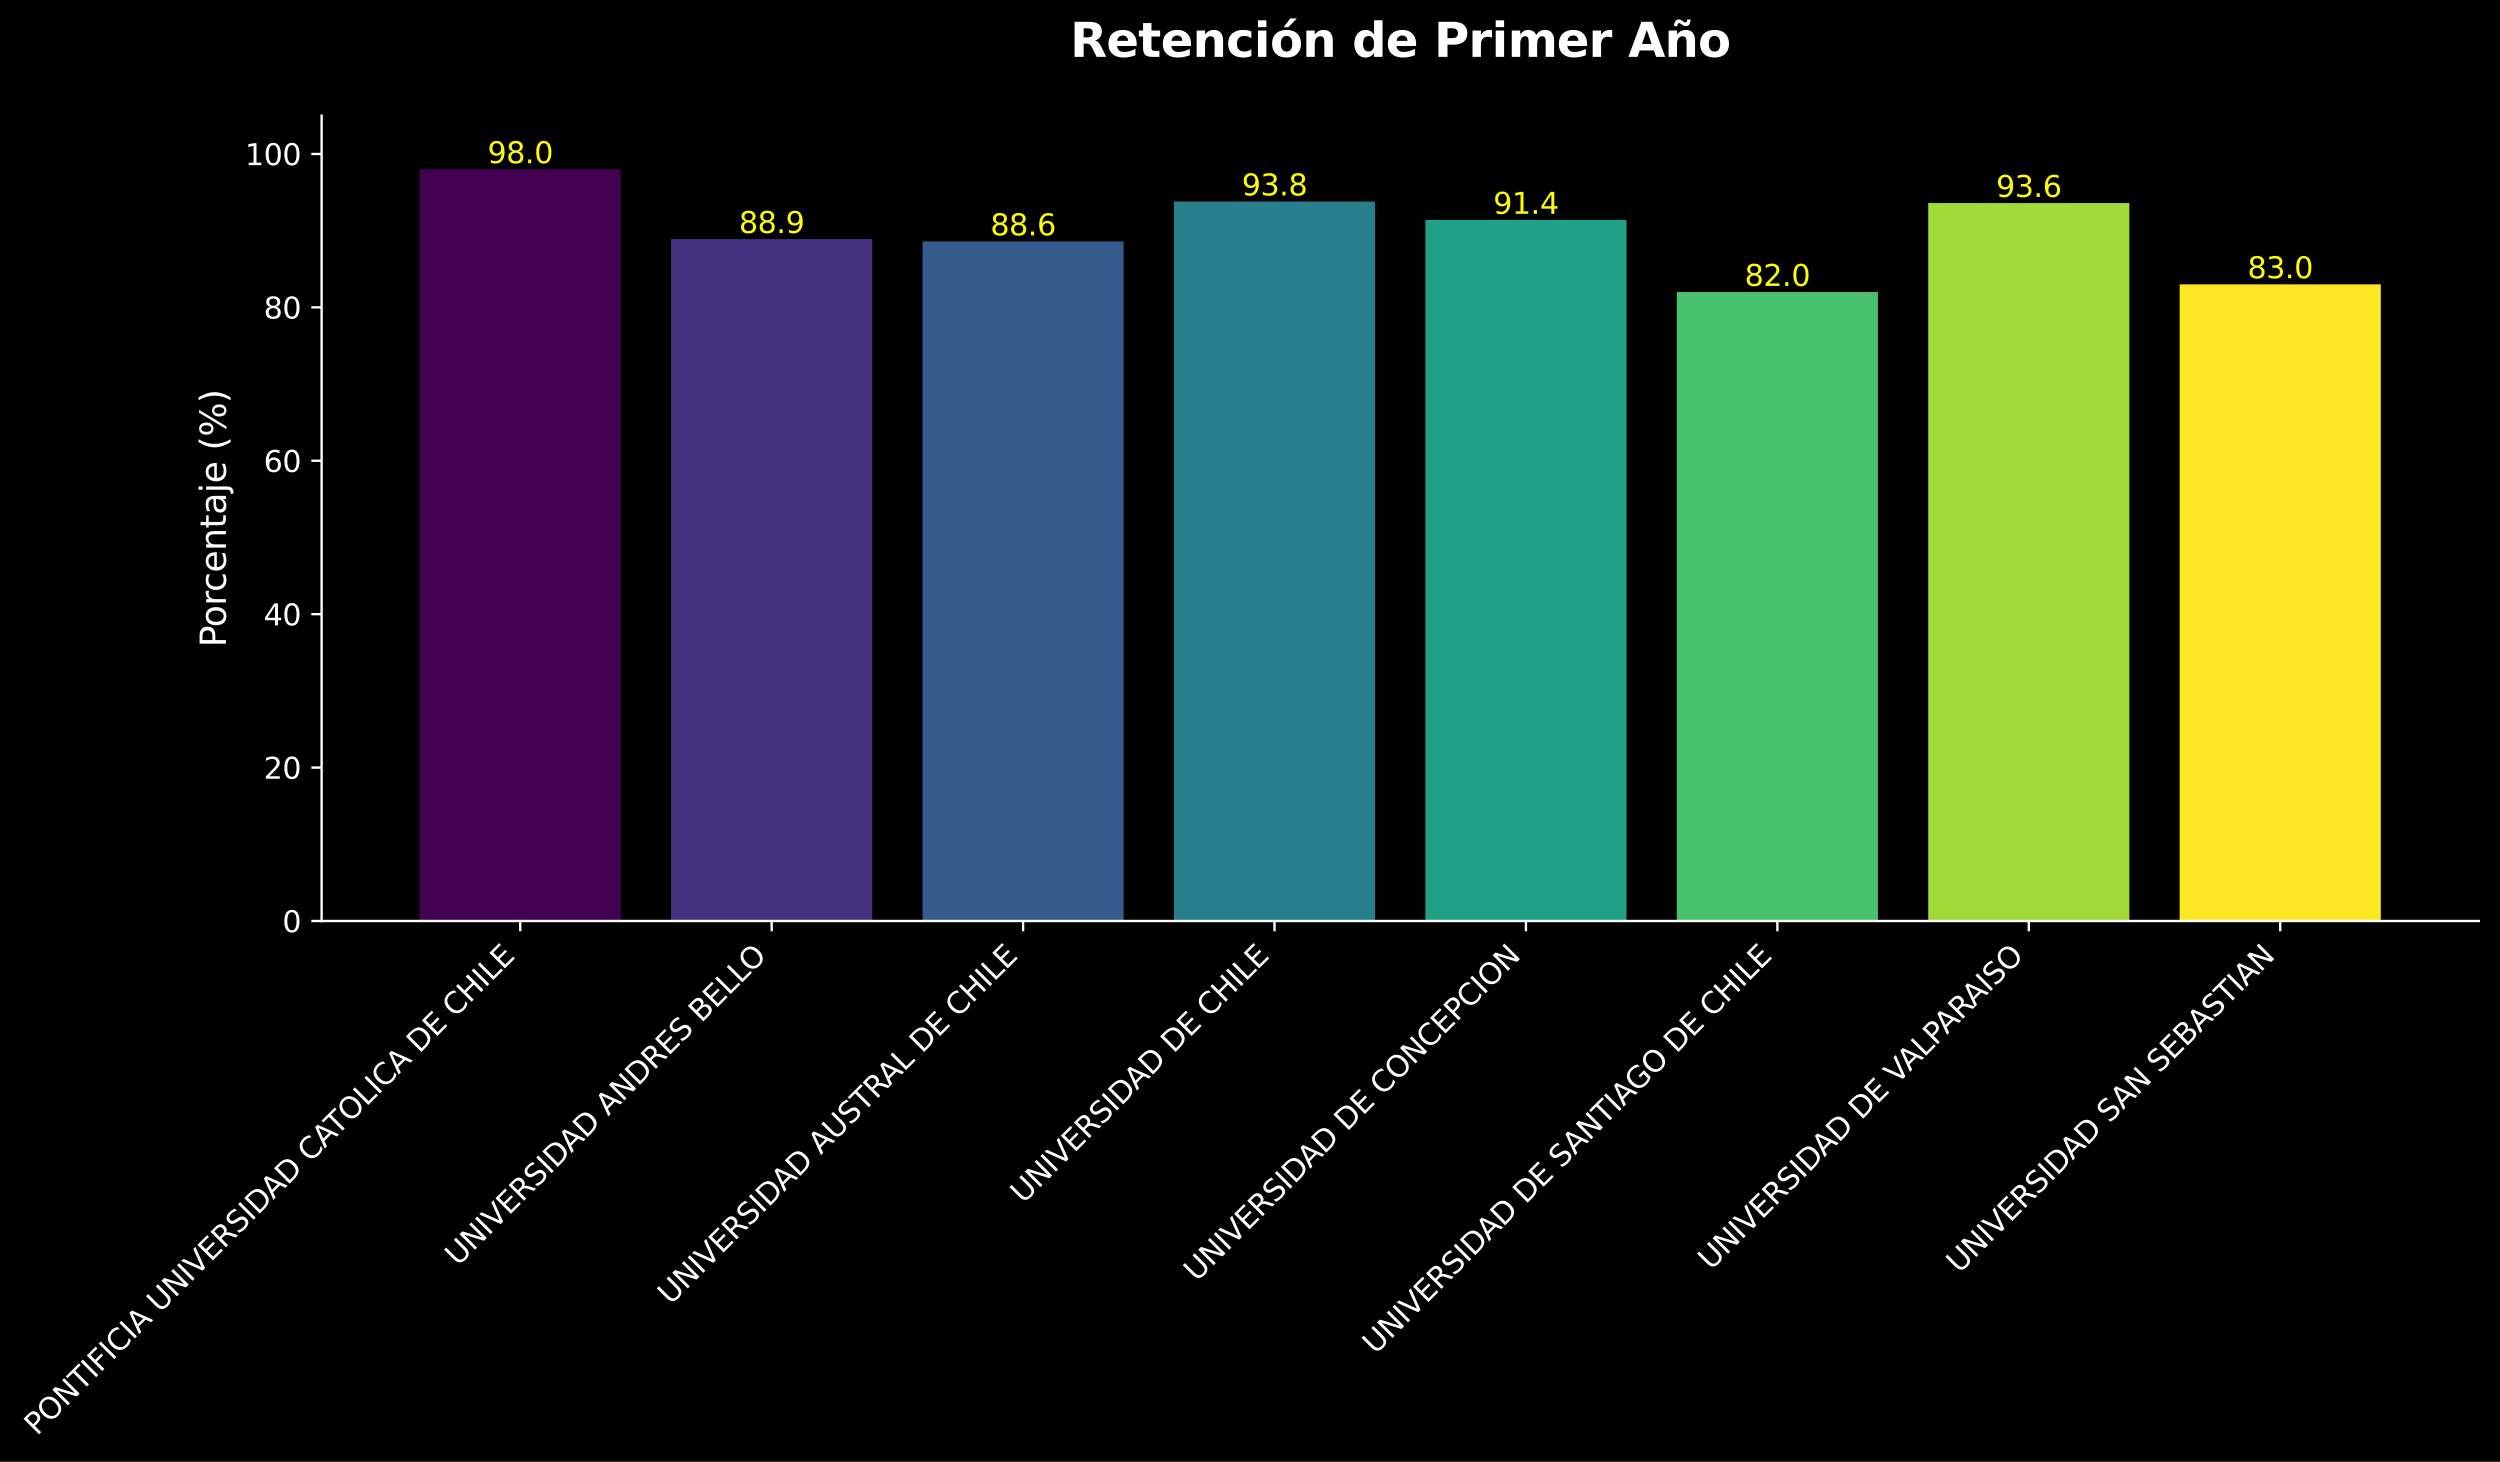 <?xml version="1.0" encoding="utf-8" standalone="no"?>
<!DOCTYPE svg PUBLIC "-//W3C//DTD SVG 1.1//EN"
  "http://www.w3.org/Graphics/SVG/1.1/DTD/svg11.dtd">
<svg xmlns:xlink="http://www.w3.org/1999/xlink" width="851.006pt" height="497.603pt" viewBox="0 0 851.006 497.603" xmlns="http://www.w3.org/2000/svg" version="1.1">
 <defs>
  <style type="text/css">*{stroke-linejoin: round; stroke-linecap: butt}</style>
 </defs>
 <g id="figure_1">
  <g id="patch_1">
   <path d="M 0 497.603 
L 851.006 497.603 
L 851.006 0 
L 0 0 
z
"/>
  </g>
  <g id="axes_1">
   <g id="patch_2">
    <path d="M 109.48 313.511 
L 843.806 313.511 
L 843.806 39.358 
L 109.48 39.358 
z
"/>
   </g>
   <g id="patch_3">
    <path d="M 142.858 313.511 
L 211.327 313.511 
L 211.327 57.634 
L 142.858 57.634 
z
" clip-path="url(#pb69db13095)" style="fill: #440154"/>
   </g>
   <g id="patch_4">
    <path d="M 228.444 313.511 
L 296.912 313.511 
L 296.912 81.394 
L 228.444 81.394 
z
" clip-path="url(#pb69db13095)" style="fill: #46327e"/>
   </g>
   <g id="patch_5">
    <path d="M 314.03 313.511 
L 382.498 313.511 
L 382.498 82.178 
L 314.03 82.178 
z
" clip-path="url(#pb69db13095)" style="fill: #365c8d"/>
   </g>
   <g id="patch_6">
    <path d="M 399.615 313.511 
L 468.084 313.511 
L 468.084 68.601 
L 399.615 68.601 
z
" clip-path="url(#pb69db13095)" style="fill: #277f8e"/>
   </g>
   <g id="patch_7">
    <path d="M 485.201 313.511 
L 553.67 313.511 
L 553.67 74.867 
L 485.201 74.867 
z
" clip-path="url(#pb69db13095)" style="fill: #1fa187"/>
   </g>
   <g id="patch_8">
    <path d="M 570.787 313.511 
L 639.256 313.511 
L 639.256 99.41 
L 570.787 99.41 
z
" clip-path="url(#pb69db13095)" style="fill: #4ac16d"/>
   </g>
   <g id="patch_9">
    <path d="M 656.373 313.511 
L 724.842 313.511 
L 724.842 69.123 
L 656.373 69.123 
z
" clip-path="url(#pb69db13095)" style="fill: #a0da39"/>
   </g>
   <g id="patch_10">
    <path d="M 741.959 313.511 
L 810.427 313.511 
L 810.427 96.799 
L 741.959 96.799 
z
" clip-path="url(#pb69db13095)" style="fill: #fde725"/>
   </g>
   <g id="matplotlib.axis_1">
    <g id="xtick_1">
     <g id="line2d_1">
      <defs>
       <path id="m90860a214d" d="M 0 0 
L 0 3.5 
" style="stroke: #ffffff; stroke-width: 0.8"/>
      </defs>
      <g>
       <use xlink:href="#m90860a214d" x="177.092" y="313.511" style="fill: #ffffff; stroke: #ffffff; stroke-width: 0.8"/>
      </g>
     </g>
     <g id="text_1">
      <!-- PONTIFICIA UNIVERSIDAD CATOLICA DE CHILE -->
      <g style="fill: #ffffff" transform="translate(12.573 488.932) rotate(-45) scale(0.1 -0.1)">
       <defs>
        <path id="DejaVuSans-50" d="M 1259 4147 
L 1259 2394 
L 2053 2394 
Q 2494 2394 2734 2622 
Q 2975 2850 2975 3272 
Q 2975 3691 2734 3919 
Q 2494 4147 2053 4147 
L 1259 4147 
z
M 628 4666 
L 2053 4666 
Q 2838 4666 3239 4311 
Q 3641 3956 3641 3272 
Q 3641 2581 3239 2228 
Q 2838 1875 2053 1875 
L 1259 1875 
L 1259 0 
L 628 0 
L 628 4666 
z
" transform="scale(0.016)"/>
        <path id="DejaVuSans-4f" d="M 2522 4238 
Q 1834 4238 1429 3725 
Q 1025 3213 1025 2328 
Q 1025 1447 1429 934 
Q 1834 422 2522 422 
Q 3209 422 3611 934 
Q 4013 1447 4013 2328 
Q 4013 3213 3611 3725 
Q 3209 4238 2522 4238 
z
M 2522 4750 
Q 3503 4750 4090 4092 
Q 4678 3434 4678 2328 
Q 4678 1225 4090 567 
Q 3503 -91 2522 -91 
Q 1538 -91 948 565 
Q 359 1222 359 2328 
Q 359 3434 948 4092 
Q 1538 4750 2522 4750 
z
" transform="scale(0.016)"/>
        <path id="DejaVuSans-4e" d="M 628 4666 
L 1478 4666 
L 3547 763 
L 3547 4666 
L 4159 4666 
L 4159 0 
L 3309 0 
L 1241 3903 
L 1241 0 
L 628 0 
L 628 4666 
z
" transform="scale(0.016)"/>
        <path id="DejaVuSans-54" d="M -19 4666 
L 3928 4666 
L 3928 4134 
L 2272 4134 
L 2272 0 
L 1638 0 
L 1638 4134 
L -19 4134 
L -19 4666 
z
" transform="scale(0.016)"/>
        <path id="DejaVuSans-49" d="M 628 4666 
L 1259 4666 
L 1259 0 
L 628 0 
L 628 4666 
z
" transform="scale(0.016)"/>
        <path id="DejaVuSans-46" d="M 628 4666 
L 3309 4666 
L 3309 4134 
L 1259 4134 
L 1259 2759 
L 3109 2759 
L 3109 2228 
L 1259 2228 
L 1259 0 
L 628 0 
L 628 4666 
z
" transform="scale(0.016)"/>
        <path id="DejaVuSans-43" d="M 4122 4306 
L 4122 3641 
Q 3803 3938 3442 4084 
Q 3081 4231 2675 4231 
Q 1875 4231 1450 3742 
Q 1025 3253 1025 2328 
Q 1025 1406 1450 917 
Q 1875 428 2675 428 
Q 3081 428 3442 575 
Q 3803 722 4122 1019 
L 4122 359 
Q 3791 134 3420 21 
Q 3050 -91 2638 -91 
Q 1578 -91 968 557 
Q 359 1206 359 2328 
Q 359 3453 968 4101 
Q 1578 4750 2638 4750 
Q 3056 4750 3426 4639 
Q 3797 4528 4122 4306 
z
" transform="scale(0.016)"/>
        <path id="DejaVuSans-41" d="M 2188 4044 
L 1331 1722 
L 3047 1722 
L 2188 4044 
z
M 1831 4666 
L 2547 4666 
L 4325 0 
L 3669 0 
L 3244 1197 
L 1141 1197 
L 716 0 
L 50 0 
L 1831 4666 
z
" transform="scale(0.016)"/>
        <path id="DejaVuSans-20" transform="scale(0.016)"/>
        <path id="DejaVuSans-55" d="M 556 4666 
L 1191 4666 
L 1191 1831 
Q 1191 1081 1462 751 
Q 1734 422 2344 422 
Q 2950 422 3222 751 
Q 3494 1081 3494 1831 
L 3494 4666 
L 4128 4666 
L 4128 1753 
Q 4128 841 3676 375 
Q 3225 -91 2344 -91 
Q 1459 -91 1007 375 
Q 556 841 556 1753 
L 556 4666 
z
" transform="scale(0.016)"/>
        <path id="DejaVuSans-56" d="M 1831 0 
L 50 4666 
L 709 4666 
L 2188 738 
L 3669 4666 
L 4325 4666 
L 2547 0 
L 1831 0 
z
" transform="scale(0.016)"/>
        <path id="DejaVuSans-45" d="M 628 4666 
L 3578 4666 
L 3578 4134 
L 1259 4134 
L 1259 2753 
L 3481 2753 
L 3481 2222 
L 1259 2222 
L 1259 531 
L 3634 531 
L 3634 0 
L 628 0 
L 628 4666 
z
" transform="scale(0.016)"/>
        <path id="DejaVuSans-52" d="M 2841 2188 
Q 3044 2119 3236 1894 
Q 3428 1669 3622 1275 
L 4263 0 
L 3584 0 
L 2988 1197 
Q 2756 1666 2539 1819 
Q 2322 1972 1947 1972 
L 1259 1972 
L 1259 0 
L 628 0 
L 628 4666 
L 2053 4666 
Q 2853 4666 3247 4331 
Q 3641 3997 3641 3322 
Q 3641 2881 3436 2590 
Q 3231 2300 2841 2188 
z
M 1259 4147 
L 1259 2491 
L 2053 2491 
Q 2509 2491 2742 2702 
Q 2975 2913 2975 3322 
Q 2975 3731 2742 3939 
Q 2509 4147 2053 4147 
L 1259 4147 
z
" transform="scale(0.016)"/>
        <path id="DejaVuSans-53" d="M 3425 4513 
L 3425 3897 
Q 3066 4069 2747 4153 
Q 2428 4238 2131 4238 
Q 1616 4238 1336 4038 
Q 1056 3838 1056 3469 
Q 1056 3159 1242 3001 
Q 1428 2844 1947 2747 
L 2328 2669 
Q 3034 2534 3370 2195 
Q 3706 1856 3706 1288 
Q 3706 609 3251 259 
Q 2797 -91 1919 -91 
Q 1588 -91 1214 -16 
Q 841 59 441 206 
L 441 856 
Q 825 641 1194 531 
Q 1563 422 1919 422 
Q 2459 422 2753 634 
Q 3047 847 3047 1241 
Q 3047 1584 2836 1778 
Q 2625 1972 2144 2069 
L 1759 2144 
Q 1053 2284 737 2584 
Q 422 2884 422 3419 
Q 422 4038 858 4394 
Q 1294 4750 2059 4750 
Q 2388 4750 2728 4690 
Q 3069 4631 3425 4513 
z
" transform="scale(0.016)"/>
        <path id="DejaVuSans-44" d="M 1259 4147 
L 1259 519 
L 2022 519 
Q 2988 519 3436 956 
Q 3884 1394 3884 2338 
Q 3884 3275 3436 3711 
Q 2988 4147 2022 4147 
L 1259 4147 
z
M 628 4666 
L 1925 4666 
Q 3281 4666 3915 4102 
Q 4550 3538 4550 2338 
Q 4550 1131 3912 565 
Q 3275 0 1925 0 
L 628 0 
L 628 4666 
z
" transform="scale(0.016)"/>
        <path id="DejaVuSans-4c" d="M 628 4666 
L 1259 4666 
L 1259 531 
L 3531 531 
L 3531 0 
L 628 0 
L 628 4666 
z
" transform="scale(0.016)"/>
        <path id="DejaVuSans-48" d="M 628 4666 
L 1259 4666 
L 1259 2753 
L 3553 2753 
L 3553 4666 
L 4184 4666 
L 4184 0 
L 3553 0 
L 3553 2222 
L 1259 2222 
L 1259 0 
L 628 0 
L 628 4666 
z
" transform="scale(0.016)"/>
       </defs>
       <use xlink:href="#DejaVuSans-50"/>
       <use xlink:href="#DejaVuSans-4f" transform="translate(60.303 0)"/>
       <use xlink:href="#DejaVuSans-4e" transform="translate(139.014 0)"/>
       <use xlink:href="#DejaVuSans-54" transform="translate(213.818 0)"/>
       <use xlink:href="#DejaVuSans-49" transform="translate(274.902 0)"/>
       <use xlink:href="#DejaVuSans-46" transform="translate(304.395 0)"/>
       <use xlink:href="#DejaVuSans-49" transform="translate(361.914 0)"/>
       <use xlink:href="#DejaVuSans-43" transform="translate(391.406 0)"/>
       <use xlink:href="#DejaVuSans-49" transform="translate(461.23 0)"/>
       <use xlink:href="#DejaVuSans-41" transform="translate(490.723 0)"/>
       <use xlink:href="#DejaVuSans-20" transform="translate(559.131 0)"/>
       <use xlink:href="#DejaVuSans-55" transform="translate(590.918 0)"/>
       <use xlink:href="#DejaVuSans-4e" transform="translate(664.111 0)"/>
       <use xlink:href="#DejaVuSans-49" transform="translate(738.916 0)"/>
       <use xlink:href="#DejaVuSans-56" transform="translate(768.408 0)"/>
       <use xlink:href="#DejaVuSans-45" transform="translate(836.816 0)"/>
       <use xlink:href="#DejaVuSans-52" transform="translate(900 0)"/>
       <use xlink:href="#DejaVuSans-53" transform="translate(969.482 0)"/>
       <use xlink:href="#DejaVuSans-49" transform="translate(1032.959 0)"/>
       <use xlink:href="#DejaVuSans-44" transform="translate(1062.451 0)"/>
       <use xlink:href="#DejaVuSans-41" transform="translate(1137.703 0)"/>
       <use xlink:href="#DejaVuSans-44" transform="translate(1206.111 0)"/>
       <use xlink:href="#DejaVuSans-20" transform="translate(1283.113 0)"/>
       <use xlink:href="#DejaVuSans-43" transform="translate(1314.9 0)"/>
       <use xlink:href="#DejaVuSans-41" transform="translate(1384.725 0)"/>
       <use xlink:href="#DejaVuSans-54" transform="translate(1445.383 0)"/>
       <use xlink:href="#DejaVuSans-4f" transform="translate(1506.467 0)"/>
       <use xlink:href="#DejaVuSans-4c" transform="translate(1585.178 0)"/>
       <use xlink:href="#DejaVuSans-49" transform="translate(1640.891 0)"/>
       <use xlink:href="#DejaVuSans-43" transform="translate(1670.383 0)"/>
       <use xlink:href="#DejaVuSans-41" transform="translate(1740.207 0)"/>
       <use xlink:href="#DejaVuSans-20" transform="translate(1808.615 0)"/>
       <use xlink:href="#DejaVuSans-44" transform="translate(1840.402 0)"/>
       <use xlink:href="#DejaVuSans-45" transform="translate(1917.404 0)"/>
       <use xlink:href="#DejaVuSans-20" transform="translate(1980.588 0)"/>
       <use xlink:href="#DejaVuSans-43" transform="translate(2012.375 0)"/>
       <use xlink:href="#DejaVuSans-48" transform="translate(2082.199 0)"/>
       <use xlink:href="#DejaVuSans-49" transform="translate(2157.395 0)"/>
       <use xlink:href="#DejaVuSans-4c" transform="translate(2186.887 0)"/>
       <use xlink:href="#DejaVuSans-45" transform="translate(2242.6 0)"/>
      </g>
     </g>
    </g>
    <g id="xtick_2">
     <g id="line2d_2">
      <g>
       <use xlink:href="#m90860a214d" x="262.678" y="313.511" style="fill: #ffffff; stroke: #ffffff; stroke-width: 0.8"/>
      </g>
     </g>
     <g id="text_2">
      <!-- UNIVERSIDAD ANDRES BELLO -->
      <g style="fill: #ffffff" transform="translate(155.814 431.277) rotate(-45) scale(0.1 -0.1)">
       <defs>
        <path id="DejaVuSans-42" d="M 1259 2228 
L 1259 519 
L 2272 519 
Q 2781 519 3026 730 
Q 3272 941 3272 1375 
Q 3272 1813 3026 2020 
Q 2781 2228 2272 2228 
L 1259 2228 
z
M 1259 4147 
L 1259 2741 
L 2194 2741 
Q 2656 2741 2882 2914 
Q 3109 3088 3109 3444 
Q 3109 3797 2882 3972 
Q 2656 4147 2194 4147 
L 1259 4147 
z
M 628 4666 
L 2241 4666 
Q 2963 4666 3353 4366 
Q 3744 4066 3744 3513 
Q 3744 3084 3544 2831 
Q 3344 2578 2956 2516 
Q 3422 2416 3680 2098 
Q 3938 1781 3938 1306 
Q 3938 681 3513 340 
Q 3088 0 2303 0 
L 628 0 
L 628 4666 
z
" transform="scale(0.016)"/>
       </defs>
       <use xlink:href="#DejaVuSans-55"/>
       <use xlink:href="#DejaVuSans-4e" transform="translate(73.193 0)"/>
       <use xlink:href="#DejaVuSans-49" transform="translate(147.998 0)"/>
       <use xlink:href="#DejaVuSans-56" transform="translate(177.49 0)"/>
       <use xlink:href="#DejaVuSans-45" transform="translate(245.898 0)"/>
       <use xlink:href="#DejaVuSans-52" transform="translate(309.082 0)"/>
       <use xlink:href="#DejaVuSans-53" transform="translate(378.564 0)"/>
       <use xlink:href="#DejaVuSans-49" transform="translate(442.041 0)"/>
       <use xlink:href="#DejaVuSans-44" transform="translate(471.533 0)"/>
       <use xlink:href="#DejaVuSans-41" transform="translate(546.785 0)"/>
       <use xlink:href="#DejaVuSans-44" transform="translate(615.193 0)"/>
       <use xlink:href="#DejaVuSans-20" transform="translate(692.195 0)"/>
       <use xlink:href="#DejaVuSans-41" transform="translate(723.982 0)"/>
       <use xlink:href="#DejaVuSans-4e" transform="translate(792.391 0)"/>
       <use xlink:href="#DejaVuSans-44" transform="translate(867.195 0)"/>
       <use xlink:href="#DejaVuSans-52" transform="translate(944.197 0)"/>
       <use xlink:href="#DejaVuSans-45" transform="translate(1013.68 0)"/>
       <use xlink:href="#DejaVuSans-53" transform="translate(1076.863 0)"/>
       <use xlink:href="#DejaVuSans-20" transform="translate(1140.34 0)"/>
       <use xlink:href="#DejaVuSans-42" transform="translate(1172.127 0)"/>
       <use xlink:href="#DejaVuSans-45" transform="translate(1240.73 0)"/>
       <use xlink:href="#DejaVuSans-4c" transform="translate(1303.914 0)"/>
       <use xlink:href="#DejaVuSans-4c" transform="translate(1359.627 0)"/>
       <use xlink:href="#DejaVuSans-4f" transform="translate(1411.715 0)"/>
      </g>
     </g>
    </g>
    <g id="xtick_3">
     <g id="line2d_3">
      <g>
       <use xlink:href="#m90860a214d" x="348.264" y="313.511" style="fill: #ffffff; stroke: #ffffff; stroke-width: 0.8"/>
      </g>
     </g>
     <g id="text_3">
      <!-- UNIVERSIDAD AUSTRAL DE CHILE -->
      <g style="fill: #ffffff" transform="translate(228.215 444.462) rotate(-45) scale(0.1 -0.1)">
       <use xlink:href="#DejaVuSans-55"/>
       <use xlink:href="#DejaVuSans-4e" transform="translate(73.193 0)"/>
       <use xlink:href="#DejaVuSans-49" transform="translate(147.998 0)"/>
       <use xlink:href="#DejaVuSans-56" transform="translate(177.49 0)"/>
       <use xlink:href="#DejaVuSans-45" transform="translate(245.898 0)"/>
       <use xlink:href="#DejaVuSans-52" transform="translate(309.082 0)"/>
       <use xlink:href="#DejaVuSans-53" transform="translate(378.564 0)"/>
       <use xlink:href="#DejaVuSans-49" transform="translate(442.041 0)"/>
       <use xlink:href="#DejaVuSans-44" transform="translate(471.533 0)"/>
       <use xlink:href="#DejaVuSans-41" transform="translate(546.785 0)"/>
       <use xlink:href="#DejaVuSans-44" transform="translate(615.193 0)"/>
       <use xlink:href="#DejaVuSans-20" transform="translate(692.195 0)"/>
       <use xlink:href="#DejaVuSans-41" transform="translate(723.982 0)"/>
       <use xlink:href="#DejaVuSans-55" transform="translate(792.391 0)"/>
       <use xlink:href="#DejaVuSans-53" transform="translate(865.584 0)"/>
       <use xlink:href="#DejaVuSans-54" transform="translate(929.061 0)"/>
       <use xlink:href="#DejaVuSans-52" transform="translate(990.145 0)"/>
       <use xlink:href="#DejaVuSans-41" transform="translate(1055.627 0)"/>
       <use xlink:href="#DejaVuSans-4c" transform="translate(1124.035 0)"/>
       <use xlink:href="#DejaVuSans-20" transform="translate(1179.748 0)"/>
       <use xlink:href="#DejaVuSans-44" transform="translate(1211.535 0)"/>
       <use xlink:href="#DejaVuSans-45" transform="translate(1288.537 0)"/>
       <use xlink:href="#DejaVuSans-20" transform="translate(1351.721 0)"/>
       <use xlink:href="#DejaVuSans-43" transform="translate(1383.508 0)"/>
       <use xlink:href="#DejaVuSans-48" transform="translate(1453.332 0)"/>
       <use xlink:href="#DejaVuSans-49" transform="translate(1528.527 0)"/>
       <use xlink:href="#DejaVuSans-4c" transform="translate(1558.02 0)"/>
       <use xlink:href="#DejaVuSans-45" transform="translate(1613.732 0)"/>
      </g>
     </g>
    </g>
    <g id="xtick_4">
     <g id="line2d_4">
      <g>
       <use xlink:href="#m90860a214d" x="433.85" y="313.511" style="fill: #ffffff; stroke: #ffffff; stroke-width: 0.8"/>
      </g>
     </g>
     <g id="text_4">
      <!-- UNIVERSIDAD DE CHILE -->
      <g style="fill: #ffffff" transform="translate(348.276 409.987) rotate(-45) scale(0.1 -0.1)">
       <use xlink:href="#DejaVuSans-55"/>
       <use xlink:href="#DejaVuSans-4e" transform="translate(73.193 0)"/>
       <use xlink:href="#DejaVuSans-49" transform="translate(147.998 0)"/>
       <use xlink:href="#DejaVuSans-56" transform="translate(177.49 0)"/>
       <use xlink:href="#DejaVuSans-45" transform="translate(245.898 0)"/>
       <use xlink:href="#DejaVuSans-52" transform="translate(309.082 0)"/>
       <use xlink:href="#DejaVuSans-53" transform="translate(378.564 0)"/>
       <use xlink:href="#DejaVuSans-49" transform="translate(442.041 0)"/>
       <use xlink:href="#DejaVuSans-44" transform="translate(471.533 0)"/>
       <use xlink:href="#DejaVuSans-41" transform="translate(546.785 0)"/>
       <use xlink:href="#DejaVuSans-44" transform="translate(615.193 0)"/>
       <use xlink:href="#DejaVuSans-20" transform="translate(692.195 0)"/>
       <use xlink:href="#DejaVuSans-44" transform="translate(723.982 0)"/>
       <use xlink:href="#DejaVuSans-45" transform="translate(800.984 0)"/>
       <use xlink:href="#DejaVuSans-20" transform="translate(864.168 0)"/>
       <use xlink:href="#DejaVuSans-43" transform="translate(895.955 0)"/>
       <use xlink:href="#DejaVuSans-48" transform="translate(965.779 0)"/>
       <use xlink:href="#DejaVuSans-49" transform="translate(1040.975 0)"/>
       <use xlink:href="#DejaVuSans-4c" transform="translate(1070.467 0)"/>
       <use xlink:href="#DejaVuSans-45" transform="translate(1126.18 0)"/>
      </g>
     </g>
    </g>
    <g id="xtick_5">
     <g id="line2d_5">
      <g>
       <use xlink:href="#m90860a214d" x="519.436" y="313.511" style="fill: #ffffff; stroke: #ffffff; stroke-width: 0.8"/>
      </g>
     </g>
     <g id="text_5">
      <!-- UNIVERSIDAD DE CONCEPCION -->
      <g style="fill: #ffffff" transform="translate(407.267 436.581) rotate(-45) scale(0.1 -0.1)">
       <use xlink:href="#DejaVuSans-55"/>
       <use xlink:href="#DejaVuSans-4e" transform="translate(73.193 0)"/>
       <use xlink:href="#DejaVuSans-49" transform="translate(147.998 0)"/>
       <use xlink:href="#DejaVuSans-56" transform="translate(177.49 0)"/>
       <use xlink:href="#DejaVuSans-45" transform="translate(245.898 0)"/>
       <use xlink:href="#DejaVuSans-52" transform="translate(309.082 0)"/>
       <use xlink:href="#DejaVuSans-53" transform="translate(378.564 0)"/>
       <use xlink:href="#DejaVuSans-49" transform="translate(442.041 0)"/>
       <use xlink:href="#DejaVuSans-44" transform="translate(471.533 0)"/>
       <use xlink:href="#DejaVuSans-41" transform="translate(546.785 0)"/>
       <use xlink:href="#DejaVuSans-44" transform="translate(615.193 0)"/>
       <use xlink:href="#DejaVuSans-20" transform="translate(692.195 0)"/>
       <use xlink:href="#DejaVuSans-44" transform="translate(723.982 0)"/>
       <use xlink:href="#DejaVuSans-45" transform="translate(800.984 0)"/>
       <use xlink:href="#DejaVuSans-20" transform="translate(864.168 0)"/>
       <use xlink:href="#DejaVuSans-43" transform="translate(895.955 0)"/>
       <use xlink:href="#DejaVuSans-4f" transform="translate(965.779 0)"/>
       <use xlink:href="#DejaVuSans-4e" transform="translate(1044.49 0)"/>
       <use xlink:href="#DejaVuSans-43" transform="translate(1119.295 0)"/>
       <use xlink:href="#DejaVuSans-45" transform="translate(1189.119 0)"/>
       <use xlink:href="#DejaVuSans-50" transform="translate(1252.303 0)"/>
       <use xlink:href="#DejaVuSans-43" transform="translate(1312.605 0)"/>
       <use xlink:href="#DejaVuSans-49" transform="translate(1382.43 0)"/>
       <use xlink:href="#DejaVuSans-4f" transform="translate(1411.922 0)"/>
       <use xlink:href="#DejaVuSans-4e" transform="translate(1490.633 0)"/>
      </g>
     </g>
    </g>
    <g id="xtick_6">
     <g id="line2d_6">
      <g>
       <use xlink:href="#m90860a214d" x="605.021" y="313.511" style="fill: #ffffff; stroke: #ffffff; stroke-width: 0.8"/>
      </g>
     </g>
     <g id="text_6">
      <!-- UNIVERSIDAD DE SANTIAGO DE CHILE -->
      <g style="fill: #ffffff" transform="translate(468.128 461.307) rotate(-45) scale(0.1 -0.1)">
       <defs>
        <path id="DejaVuSans-47" d="M 3809 666 
L 3809 1919 
L 2778 1919 
L 2778 2438 
L 4434 2438 
L 4434 434 
Q 4069 175 3628 42 
Q 3188 -91 2688 -91 
Q 1594 -91 976 548 
Q 359 1188 359 2328 
Q 359 3472 976 4111 
Q 1594 4750 2688 4750 
Q 3144 4750 3555 4637 
Q 3966 4525 4313 4306 
L 4313 3634 
Q 3963 3931 3569 4081 
Q 3175 4231 2741 4231 
Q 1884 4231 1454 3753 
Q 1025 3275 1025 2328 
Q 1025 1384 1454 906 
Q 1884 428 2741 428 
Q 3075 428 3337 486 
Q 3600 544 3809 666 
z
" transform="scale(0.016)"/>
       </defs>
       <use xlink:href="#DejaVuSans-55"/>
       <use xlink:href="#DejaVuSans-4e" transform="translate(73.193 0)"/>
       <use xlink:href="#DejaVuSans-49" transform="translate(147.998 0)"/>
       <use xlink:href="#DejaVuSans-56" transform="translate(177.49 0)"/>
       <use xlink:href="#DejaVuSans-45" transform="translate(245.898 0)"/>
       <use xlink:href="#DejaVuSans-52" transform="translate(309.082 0)"/>
       <use xlink:href="#DejaVuSans-53" transform="translate(378.564 0)"/>
       <use xlink:href="#DejaVuSans-49" transform="translate(442.041 0)"/>
       <use xlink:href="#DejaVuSans-44" transform="translate(471.533 0)"/>
       <use xlink:href="#DejaVuSans-41" transform="translate(546.785 0)"/>
       <use xlink:href="#DejaVuSans-44" transform="translate(615.193 0)"/>
       <use xlink:href="#DejaVuSans-20" transform="translate(692.195 0)"/>
       <use xlink:href="#DejaVuSans-44" transform="translate(723.982 0)"/>
       <use xlink:href="#DejaVuSans-45" transform="translate(800.984 0)"/>
       <use xlink:href="#DejaVuSans-20" transform="translate(864.168 0)"/>
       <use xlink:href="#DejaVuSans-53" transform="translate(895.955 0)"/>
       <use xlink:href="#DejaVuSans-41" transform="translate(961.307 0)"/>
       <use xlink:href="#DejaVuSans-4e" transform="translate(1029.715 0)"/>
       <use xlink:href="#DejaVuSans-54" transform="translate(1104.52 0)"/>
       <use xlink:href="#DejaVuSans-49" transform="translate(1165.604 0)"/>
       <use xlink:href="#DejaVuSans-41" transform="translate(1195.096 0)"/>
       <use xlink:href="#DejaVuSans-47" transform="translate(1261.754 0)"/>
       <use xlink:href="#DejaVuSans-4f" transform="translate(1339.244 0)"/>
       <use xlink:href="#DejaVuSans-20" transform="translate(1417.955 0)"/>
       <use xlink:href="#DejaVuSans-44" transform="translate(1449.742 0)"/>
       <use xlink:href="#DejaVuSans-45" transform="translate(1526.744 0)"/>
       <use xlink:href="#DejaVuSans-20" transform="translate(1589.928 0)"/>
       <use xlink:href="#DejaVuSans-43" transform="translate(1621.715 0)"/>
       <use xlink:href="#DejaVuSans-48" transform="translate(1691.539 0)"/>
       <use xlink:href="#DejaVuSans-49" transform="translate(1766.734 0)"/>
       <use xlink:href="#DejaVuSans-4c" transform="translate(1796.227 0)"/>
       <use xlink:href="#DejaVuSans-45" transform="translate(1851.939 0)"/>
      </g>
     </g>
    </g>
    <g id="xtick_7">
     <g id="line2d_7">
      <g>
       <use xlink:href="#m90860a214d" x="690.607" y="313.511" style="fill: #ffffff; stroke: #ffffff; stroke-width: 0.8"/>
      </g>
     </g>
     <g id="text_7">
      <!-- UNIVERSIDAD DE VALPARAISO -->
      <g style="fill: #ffffff" transform="translate(582.36 432.66) rotate(-45) scale(0.1 -0.1)">
       <use xlink:href="#DejaVuSans-55"/>
       <use xlink:href="#DejaVuSans-4e" transform="translate(73.193 0)"/>
       <use xlink:href="#DejaVuSans-49" transform="translate(147.998 0)"/>
       <use xlink:href="#DejaVuSans-56" transform="translate(177.49 0)"/>
       <use xlink:href="#DejaVuSans-45" transform="translate(245.898 0)"/>
       <use xlink:href="#DejaVuSans-52" transform="translate(309.082 0)"/>
       <use xlink:href="#DejaVuSans-53" transform="translate(378.564 0)"/>
       <use xlink:href="#DejaVuSans-49" transform="translate(442.041 0)"/>
       <use xlink:href="#DejaVuSans-44" transform="translate(471.533 0)"/>
       <use xlink:href="#DejaVuSans-41" transform="translate(546.785 0)"/>
       <use xlink:href="#DejaVuSans-44" transform="translate(615.193 0)"/>
       <use xlink:href="#DejaVuSans-20" transform="translate(692.195 0)"/>
       <use xlink:href="#DejaVuSans-44" transform="translate(723.982 0)"/>
       <use xlink:href="#DejaVuSans-45" transform="translate(800.984 0)"/>
       <use xlink:href="#DejaVuSans-20" transform="translate(864.168 0)"/>
       <use xlink:href="#DejaVuSans-56" transform="translate(895.955 0)"/>
       <use xlink:href="#DejaVuSans-41" transform="translate(957.988 0)"/>
       <use xlink:href="#DejaVuSans-4c" transform="translate(1026.396 0)"/>
       <use xlink:href="#DejaVuSans-50" transform="translate(1082.109 0)"/>
       <use xlink:href="#DejaVuSans-41" transform="translate(1136.037 0)"/>
       <use xlink:href="#DejaVuSans-52" transform="translate(1204.445 0)"/>
       <use xlink:href="#DejaVuSans-41" transform="translate(1269.928 0)"/>
       <use xlink:href="#DejaVuSans-49" transform="translate(1338.336 0)"/>
       <use xlink:href="#DejaVuSans-53" transform="translate(1367.828 0)"/>
       <use xlink:href="#DejaVuSans-4f" transform="translate(1431.305 0)"/>
      </g>
     </g>
    </g>
    <g id="xtick_8">
     <g id="line2d_8">
      <g>
       <use xlink:href="#m90860a214d" x="776.193" y="313.511" style="fill: #ffffff; stroke: #ffffff; stroke-width: 0.8"/>
      </g>
     </g>
     <g id="text_8">
      <!-- UNIVERSIDAD SAN SEBASTIAN -->
      <g style="fill: #ffffff" transform="translate(666.866 433.741) rotate(-45) scale(0.1 -0.1)">
       <use xlink:href="#DejaVuSans-55"/>
       <use xlink:href="#DejaVuSans-4e" transform="translate(73.193 0)"/>
       <use xlink:href="#DejaVuSans-49" transform="translate(147.998 0)"/>
       <use xlink:href="#DejaVuSans-56" transform="translate(177.49 0)"/>
       <use xlink:href="#DejaVuSans-45" transform="translate(245.898 0)"/>
       <use xlink:href="#DejaVuSans-52" transform="translate(309.082 0)"/>
       <use xlink:href="#DejaVuSans-53" transform="translate(378.564 0)"/>
       <use xlink:href="#DejaVuSans-49" transform="translate(442.041 0)"/>
       <use xlink:href="#DejaVuSans-44" transform="translate(471.533 0)"/>
       <use xlink:href="#DejaVuSans-41" transform="translate(546.785 0)"/>
       <use xlink:href="#DejaVuSans-44" transform="translate(615.193 0)"/>
       <use xlink:href="#DejaVuSans-20" transform="translate(692.195 0)"/>
       <use xlink:href="#DejaVuSans-53" transform="translate(723.982 0)"/>
       <use xlink:href="#DejaVuSans-41" transform="translate(789.334 0)"/>
       <use xlink:href="#DejaVuSans-4e" transform="translate(857.742 0)"/>
       <use xlink:href="#DejaVuSans-20" transform="translate(932.547 0)"/>
       <use xlink:href="#DejaVuSans-53" transform="translate(964.334 0)"/>
       <use xlink:href="#DejaVuSans-45" transform="translate(1027.811 0)"/>
       <use xlink:href="#DejaVuSans-42" transform="translate(1090.994 0)"/>
       <use xlink:href="#DejaVuSans-41" transform="translate(1159.598 0)"/>
       <use xlink:href="#DejaVuSans-53" transform="translate(1228.006 0)"/>
       <use xlink:href="#DejaVuSans-54" transform="translate(1291.482 0)"/>
       <use xlink:href="#DejaVuSans-49" transform="translate(1352.566 0)"/>
       <use xlink:href="#DejaVuSans-41" transform="translate(1382.059 0)"/>
       <use xlink:href="#DejaVuSans-4e" transform="translate(1450.467 0)"/>
      </g>
     </g>
    </g>
   </g>
   <g id="matplotlib.axis_2">
    <g id="ytick_1">
     <g id="line2d_9">
      <defs>
       <path id="me3826407a1" d="M 0 0 
L -3.5 0 
" style="stroke: #ffffff; stroke-width: 0.8"/>
      </defs>
      <g>
       <use xlink:href="#me3826407a1" x="109.48" y="313.511" style="fill: #ffffff; stroke: #ffffff; stroke-width: 0.8"/>
      </g>
     </g>
     <g id="text_9">
      <!-- 0 -->
      <g style="fill: #ffffff" transform="translate(96.117 317.31) scale(0.1 -0.1)">
       <defs>
        <path id="DejaVuSans-30" d="M 2034 4250 
Q 1547 4250 1301 3770 
Q 1056 3291 1056 2328 
Q 1056 1369 1301 889 
Q 1547 409 2034 409 
Q 2525 409 2770 889 
Q 3016 1369 3016 2328 
Q 3016 3291 2770 3770 
Q 2525 4250 2034 4250 
z
M 2034 4750 
Q 2819 4750 3233 4129 
Q 3647 3509 3647 2328 
Q 3647 1150 3233 529 
Q 2819 -91 2034 -91 
Q 1250 -91 836 529 
Q 422 1150 422 2328 
Q 422 3509 836 4129 
Q 1250 4750 2034 4750 
z
" transform="scale(0.016)"/>
       </defs>
       <use xlink:href="#DejaVuSans-30"/>
      </g>
     </g>
    </g>
    <g id="ytick_2">
     <g id="line2d_10">
      <g>
       <use xlink:href="#me3826407a1" x="109.48" y="261.291" style="fill: #ffffff; stroke: #ffffff; stroke-width: 0.8"/>
      </g>
     </g>
     <g id="text_10">
      <!-- 20 -->
      <g style="fill: #ffffff" transform="translate(89.755 265.09) scale(0.1 -0.1)">
       <defs>
        <path id="DejaVuSans-32" d="M 1228 531 
L 3431 531 
L 3431 0 
L 469 0 
L 469 531 
Q 828 903 1448 1529 
Q 2069 2156 2228 2338 
Q 2531 2678 2651 2914 
Q 2772 3150 2772 3378 
Q 2772 3750 2511 3984 
Q 2250 4219 1831 4219 
Q 1534 4219 1204 4116 
Q 875 4013 500 3803 
L 500 4441 
Q 881 4594 1212 4672 
Q 1544 4750 1819 4750 
Q 2544 4750 2975 4387 
Q 3406 4025 3406 3419 
Q 3406 3131 3298 2873 
Q 3191 2616 2906 2266 
Q 2828 2175 2409 1742 
Q 1991 1309 1228 531 
z
" transform="scale(0.016)"/>
       </defs>
       <use xlink:href="#DejaVuSans-32"/>
       <use xlink:href="#DejaVuSans-30" transform="translate(63.623 0)"/>
      </g>
     </g>
    </g>
    <g id="ytick_3">
     <g id="line2d_11">
      <g>
       <use xlink:href="#me3826407a1" x="109.48" y="209.071" style="fill: #ffffff; stroke: #ffffff; stroke-width: 0.8"/>
      </g>
     </g>
     <g id="text_11">
      <!-- 40 -->
      <g style="fill: #ffffff" transform="translate(89.755 212.871) scale(0.1 -0.1)">
       <defs>
        <path id="DejaVuSans-34" d="M 2419 4116 
L 825 1625 
L 2419 1625 
L 2419 4116 
z
M 2253 4666 
L 3047 4666 
L 3047 1625 
L 3713 1625 
L 3713 1100 
L 3047 1100 
L 3047 0 
L 2419 0 
L 2419 1100 
L 313 1100 
L 313 1709 
L 2253 4666 
z
" transform="scale(0.016)"/>
       </defs>
       <use xlink:href="#DejaVuSans-34"/>
       <use xlink:href="#DejaVuSans-30" transform="translate(63.623 0)"/>
      </g>
     </g>
    </g>
    <g id="ytick_4">
     <g id="line2d_12">
      <g>
       <use xlink:href="#me3826407a1" x="109.48" y="156.852" style="fill: #ffffff; stroke: #ffffff; stroke-width: 0.8"/>
      </g>
     </g>
     <g id="text_12">
      <!-- 60 -->
      <g style="fill: #ffffff" transform="translate(89.755 160.651) scale(0.1 -0.1)">
       <defs>
        <path id="DejaVuSans-36" d="M 2113 2584 
Q 1688 2584 1439 2293 
Q 1191 2003 1191 1497 
Q 1191 994 1439 701 
Q 1688 409 2113 409 
Q 2538 409 2786 701 
Q 3034 994 3034 1497 
Q 3034 2003 2786 2293 
Q 2538 2584 2113 2584 
z
M 3366 4563 
L 3366 3988 
Q 3128 4100 2886 4159 
Q 2644 4219 2406 4219 
Q 1781 4219 1451 3797 
Q 1122 3375 1075 2522 
Q 1259 2794 1537 2939 
Q 1816 3084 2150 3084 
Q 2853 3084 3261 2657 
Q 3669 2231 3669 1497 
Q 3669 778 3244 343 
Q 2819 -91 2113 -91 
Q 1303 -91 875 529 
Q 447 1150 447 2328 
Q 447 3434 972 4092 
Q 1497 4750 2381 4750 
Q 2619 4750 2861 4703 
Q 3103 4656 3366 4563 
z
" transform="scale(0.016)"/>
       </defs>
       <use xlink:href="#DejaVuSans-36"/>
       <use xlink:href="#DejaVuSans-30" transform="translate(63.623 0)"/>
      </g>
     </g>
    </g>
    <g id="ytick_5">
     <g id="line2d_13">
      <g>
       <use xlink:href="#me3826407a1" x="109.48" y="104.632" style="fill: #ffffff; stroke: #ffffff; stroke-width: 0.8"/>
      </g>
     </g>
     <g id="text_13">
      <!-- 80 -->
      <g style="fill: #ffffff" transform="translate(89.755 108.431) scale(0.1 -0.1)">
       <defs>
        <path id="DejaVuSans-38" d="M 2034 2216 
Q 1584 2216 1326 1975 
Q 1069 1734 1069 1313 
Q 1069 891 1326 650 
Q 1584 409 2034 409 
Q 2484 409 2743 651 
Q 3003 894 3003 1313 
Q 3003 1734 2745 1975 
Q 2488 2216 2034 2216 
z
M 1403 2484 
Q 997 2584 770 2862 
Q 544 3141 544 3541 
Q 544 4100 942 4425 
Q 1341 4750 2034 4750 
Q 2731 4750 3128 4425 
Q 3525 4100 3525 3541 
Q 3525 3141 3298 2862 
Q 3072 2584 2669 2484 
Q 3125 2378 3379 2068 
Q 3634 1759 3634 1313 
Q 3634 634 3220 271 
Q 2806 -91 2034 -91 
Q 1263 -91 848 271 
Q 434 634 434 1313 
Q 434 1759 690 2068 
Q 947 2378 1403 2484 
z
M 1172 3481 
Q 1172 3119 1398 2916 
Q 1625 2713 2034 2713 
Q 2441 2713 2670 2916 
Q 2900 3119 2900 3481 
Q 2900 3844 2670 4047 
Q 2441 4250 2034 4250 
Q 1625 4250 1398 4047 
Q 1172 3844 1172 3481 
z
" transform="scale(0.016)"/>
       </defs>
       <use xlink:href="#DejaVuSans-38"/>
       <use xlink:href="#DejaVuSans-30" transform="translate(63.623 0)"/>
      </g>
     </g>
    </g>
    <g id="ytick_6">
     <g id="line2d_14">
      <g>
       <use xlink:href="#me3826407a1" x="109.48" y="52.412" style="fill: #ffffff; stroke: #ffffff; stroke-width: 0.8"/>
      </g>
     </g>
     <g id="text_14">
      <!-- 100 -->
      <g style="fill: #ffffff" transform="translate(83.392 56.212) scale(0.1 -0.1)">
       <defs>
        <path id="DejaVuSans-31" d="M 794 531 
L 1825 531 
L 1825 4091 
L 703 3866 
L 703 4441 
L 1819 4666 
L 2450 4666 
L 2450 531 
L 3481 531 
L 3481 0 
L 794 0 
L 794 531 
z
" transform="scale(0.016)"/>
       </defs>
       <use xlink:href="#DejaVuSans-31"/>
       <use xlink:href="#DejaVuSans-30" transform="translate(63.623 0)"/>
       <use xlink:href="#DejaVuSans-30" transform="translate(127.246 0)"/>
      </g>
     </g>
    </g>
    <g id="text_15">
     <!-- Porcentaje (%) -->
     <g style="fill: #ffffff" transform="translate(76.896 220.308) rotate(-90) scale(0.12 -0.12)">
      <defs>
       <path id="DejaVuSans-6f" d="M 1959 3097 
Q 1497 3097 1228 2736 
Q 959 2375 959 1747 
Q 959 1119 1226 758 
Q 1494 397 1959 397 
Q 2419 397 2687 759 
Q 2956 1122 2956 1747 
Q 2956 2369 2687 2733 
Q 2419 3097 1959 3097 
z
M 1959 3584 
Q 2709 3584 3137 3096 
Q 3566 2609 3566 1747 
Q 3566 888 3137 398 
Q 2709 -91 1959 -91 
Q 1206 -91 779 398 
Q 353 888 353 1747 
Q 353 2609 779 3096 
Q 1206 3584 1959 3584 
z
" transform="scale(0.016)"/>
       <path id="DejaVuSans-72" d="M 2631 2963 
Q 2534 3019 2420 3045 
Q 2306 3072 2169 3072 
Q 1681 3072 1420 2755 
Q 1159 2438 1159 1844 
L 1159 0 
L 581 0 
L 581 3500 
L 1159 3500 
L 1159 2956 
Q 1341 3275 1631 3429 
Q 1922 3584 2338 3584 
Q 2397 3584 2469 3576 
Q 2541 3569 2628 3553 
L 2631 2963 
z
" transform="scale(0.016)"/>
       <path id="DejaVuSans-63" d="M 3122 3366 
L 3122 2828 
Q 2878 2963 2633 3030 
Q 2388 3097 2138 3097 
Q 1578 3097 1268 2742 
Q 959 2388 959 1747 
Q 959 1106 1268 751 
Q 1578 397 2138 397 
Q 2388 397 2633 464 
Q 2878 531 3122 666 
L 3122 134 
Q 2881 22 2623 -34 
Q 2366 -91 2075 -91 
Q 1284 -91 818 406 
Q 353 903 353 1747 
Q 353 2603 823 3093 
Q 1294 3584 2113 3584 
Q 2378 3584 2631 3529 
Q 2884 3475 3122 3366 
z
" transform="scale(0.016)"/>
       <path id="DejaVuSans-65" d="M 3597 1894 
L 3597 1613 
L 953 1613 
Q 991 1019 1311 708 
Q 1631 397 2203 397 
Q 2534 397 2845 478 
Q 3156 559 3463 722 
L 3463 178 
Q 3153 47 2828 -22 
Q 2503 -91 2169 -91 
Q 1331 -91 842 396 
Q 353 884 353 1716 
Q 353 2575 817 3079 
Q 1281 3584 2069 3584 
Q 2775 3584 3186 3129 
Q 3597 2675 3597 1894 
z
M 3022 2063 
Q 3016 2534 2758 2815 
Q 2500 3097 2075 3097 
Q 1594 3097 1305 2825 
Q 1016 2553 972 2059 
L 3022 2063 
z
" transform="scale(0.016)"/>
       <path id="DejaVuSans-6e" d="M 3513 2113 
L 3513 0 
L 2938 0 
L 2938 2094 
Q 2938 2591 2744 2837 
Q 2550 3084 2163 3084 
Q 1697 3084 1428 2787 
Q 1159 2491 1159 1978 
L 1159 0 
L 581 0 
L 581 3500 
L 1159 3500 
L 1159 2956 
Q 1366 3272 1645 3428 
Q 1925 3584 2291 3584 
Q 2894 3584 3203 3211 
Q 3513 2838 3513 2113 
z
" transform="scale(0.016)"/>
       <path id="DejaVuSans-74" d="M 1172 4494 
L 1172 3500 
L 2356 3500 
L 2356 3053 
L 1172 3053 
L 1172 1153 
Q 1172 725 1289 603 
Q 1406 481 1766 481 
L 2356 481 
L 2356 0 
L 1766 0 
Q 1100 0 847 248 
Q 594 497 594 1153 
L 594 3053 
L 172 3053 
L 172 3500 
L 594 3500 
L 594 4494 
L 1172 4494 
z
" transform="scale(0.016)"/>
       <path id="DejaVuSans-61" d="M 2194 1759 
Q 1497 1759 1228 1600 
Q 959 1441 959 1056 
Q 959 750 1161 570 
Q 1363 391 1709 391 
Q 2188 391 2477 730 
Q 2766 1069 2766 1631 
L 2766 1759 
L 2194 1759 
z
M 3341 1997 
L 3341 0 
L 2766 0 
L 2766 531 
Q 2569 213 2275 61 
Q 1981 -91 1556 -91 
Q 1019 -91 701 211 
Q 384 513 384 1019 
Q 384 1609 779 1909 
Q 1175 2209 1959 2209 
L 2766 2209 
L 2766 2266 
Q 2766 2663 2505 2880 
Q 2244 3097 1772 3097 
Q 1472 3097 1187 3025 
Q 903 2953 641 2809 
L 641 3341 
Q 956 3463 1253 3523 
Q 1550 3584 1831 3584 
Q 2591 3584 2966 3190 
Q 3341 2797 3341 1997 
z
" transform="scale(0.016)"/>
       <path id="DejaVuSans-6a" d="M 603 3500 
L 1178 3500 
L 1178 -63 
Q 1178 -731 923 -1031 
Q 669 -1331 103 -1331 
L -116 -1331 
L -116 -844 
L 38 -844 
Q 366 -844 484 -692 
Q 603 -541 603 -63 
L 603 3500 
z
M 603 4863 
L 1178 4863 
L 1178 4134 
L 603 4134 
L 603 4863 
z
" transform="scale(0.016)"/>
       <path id="DejaVuSans-28" d="M 1984 4856 
Q 1566 4138 1362 3434 
Q 1159 2731 1159 2009 
Q 1159 1288 1364 580 
Q 1569 -128 1984 -844 
L 1484 -844 
Q 1016 -109 783 600 
Q 550 1309 550 2009 
Q 550 2706 781 3412 
Q 1013 4119 1484 4856 
L 1984 4856 
z
" transform="scale(0.016)"/>
       <path id="DejaVuSans-25" d="M 4653 2053 
Q 4381 2053 4226 1822 
Q 4072 1591 4072 1178 
Q 4072 772 4226 539 
Q 4381 306 4653 306 
Q 4919 306 5073 539 
Q 5228 772 5228 1178 
Q 5228 1588 5073 1820 
Q 4919 2053 4653 2053 
z
M 4653 2450 
Q 5147 2450 5437 2106 
Q 5728 1763 5728 1178 
Q 5728 594 5436 251 
Q 5144 -91 4653 -91 
Q 4153 -91 3862 251 
Q 3572 594 3572 1178 
Q 3572 1766 3864 2108 
Q 4156 2450 4653 2450 
z
M 1428 4353 
Q 1159 4353 1004 4120 
Q 850 3888 850 3481 
Q 850 3069 1003 2837 
Q 1156 2606 1428 2606 
Q 1700 2606 1854 2837 
Q 2009 3069 2009 3481 
Q 2009 3884 1853 4118 
Q 1697 4353 1428 4353 
z
M 4250 4750 
L 4750 4750 
L 1831 -91 
L 1331 -91 
L 4250 4750 
z
M 1428 4750 
Q 1922 4750 2215 4408 
Q 2509 4066 2509 3481 
Q 2509 2891 2217 2550 
Q 1925 2209 1428 2209 
Q 931 2209 642 2551 
Q 353 2894 353 3481 
Q 353 4063 643 4406 
Q 934 4750 1428 4750 
z
" transform="scale(0.016)"/>
       <path id="DejaVuSans-29" d="M 513 4856 
L 1013 4856 
Q 1481 4119 1714 3412 
Q 1947 2706 1947 2009 
Q 1947 1309 1714 600 
Q 1481 -109 1013 -844 
L 513 -844 
Q 928 -128 1133 580 
Q 1338 1288 1338 2009 
Q 1338 2731 1133 3434 
Q 928 4138 513 4856 
z
" transform="scale(0.016)"/>
      </defs>
      <use xlink:href="#DejaVuSans-50"/>
      <use xlink:href="#DejaVuSans-6f" transform="translate(56.678 0)"/>
      <use xlink:href="#DejaVuSans-72" transform="translate(117.859 0)"/>
      <use xlink:href="#DejaVuSans-63" transform="translate(156.723 0)"/>
      <use xlink:href="#DejaVuSans-65" transform="translate(211.703 0)"/>
      <use xlink:href="#DejaVuSans-6e" transform="translate(273.227 0)"/>
      <use xlink:href="#DejaVuSans-74" transform="translate(336.605 0)"/>
      <use xlink:href="#DejaVuSans-61" transform="translate(375.814 0)"/>
      <use xlink:href="#DejaVuSans-6a" transform="translate(437.094 0)"/>
      <use xlink:href="#DejaVuSans-65" transform="translate(464.877 0)"/>
      <use xlink:href="#DejaVuSans-20" transform="translate(526.4 0)"/>
      <use xlink:href="#DejaVuSans-28" transform="translate(558.188 0)"/>
      <use xlink:href="#DejaVuSans-25" transform="translate(597.201 0)"/>
      <use xlink:href="#DejaVuSans-29" transform="translate(692.221 0)"/>
     </g>
    </g>
   </g>
   <g id="patch_11">
    <path d="M 109.48 313.511 
L 109.48 39.358 
" style="fill: none; stroke: #ffffff; stroke-width: 0.8; stroke-linejoin: miter; stroke-linecap: square"/>
   </g>
   <g id="patch_12">
    <path d="M 109.48 313.511 
L 843.806 313.511 
" style="fill: none; stroke: #ffffff; stroke-width: 0.8; stroke-linejoin: miter; stroke-linecap: square"/>
   </g>
   <g id="text_16">
    <!-- 98.0 -->
    <g style="fill: #ffff00" transform="translate(165.96 55.555) scale(0.1 -0.1)">
     <defs>
      <path id="DejaVuSans-39" d="M 703 97 
L 703 672 
Q 941 559 1184 500 
Q 1428 441 1663 441 
Q 2288 441 2617 861 
Q 2947 1281 2994 2138 
Q 2813 1869 2534 1725 
Q 2256 1581 1919 1581 
Q 1219 1581 811 2004 
Q 403 2428 403 3163 
Q 403 3881 828 4315 
Q 1253 4750 1959 4750 
Q 2769 4750 3195 4129 
Q 3622 3509 3622 2328 
Q 3622 1225 3098 567 
Q 2575 -91 1691 -91 
Q 1453 -91 1209 -44 
Q 966 3 703 97 
z
M 1959 2075 
Q 2384 2075 2632 2365 
Q 2881 2656 2881 3163 
Q 2881 3666 2632 3958 
Q 2384 4250 1959 4250 
Q 1534 4250 1286 3958 
Q 1038 3666 1038 3163 
Q 1038 2656 1286 2365 
Q 1534 2075 1959 2075 
z
" transform="scale(0.016)"/>
      <path id="DejaVuSans-2e" d="M 684 794 
L 1344 794 
L 1344 0 
L 684 0 
L 684 794 
z
" transform="scale(0.016)"/>
     </defs>
     <use xlink:href="#DejaVuSans-39"/>
     <use xlink:href="#DejaVuSans-38" transform="translate(63.623 0)"/>
     <use xlink:href="#DejaVuSans-2e" transform="translate(127.246 0)"/>
     <use xlink:href="#DejaVuSans-30" transform="translate(159.033 0)"/>
    </g>
   </g>
   <g id="text_17">
    <!-- 88.9 -->
    <g style="fill: #ffff00" transform="translate(251.545 79.315) scale(0.1 -0.1)">
     <use xlink:href="#DejaVuSans-38"/>
     <use xlink:href="#DejaVuSans-38" transform="translate(63.623 0)"/>
     <use xlink:href="#DejaVuSans-2e" transform="translate(127.246 0)"/>
     <use xlink:href="#DejaVuSans-39" transform="translate(159.033 0)"/>
    </g>
   </g>
   <g id="text_18">
    <!-- 88.6 -->
    <g style="fill: #ffff00" transform="translate(337.131 80.098) scale(0.1 -0.1)">
     <use xlink:href="#DejaVuSans-38"/>
     <use xlink:href="#DejaVuSans-38" transform="translate(63.623 0)"/>
     <use xlink:href="#DejaVuSans-2e" transform="translate(127.246 0)"/>
     <use xlink:href="#DejaVuSans-36" transform="translate(159.033 0)"/>
    </g>
   </g>
   <g id="text_19">
    <!-- 93.8 -->
    <g style="fill: #ffff00" transform="translate(422.717 66.521) scale(0.1 -0.1)">
     <defs>
      <path id="DejaVuSans-33" d="M 2597 2516 
Q 3050 2419 3304 2112 
Q 3559 1806 3559 1356 
Q 3559 666 3084 287 
Q 2609 -91 1734 -91 
Q 1441 -91 1130 -33 
Q 819 25 488 141 
L 488 750 
Q 750 597 1062 519 
Q 1375 441 1716 441 
Q 2309 441 2620 675 
Q 2931 909 2931 1356 
Q 2931 1769 2642 2001 
Q 2353 2234 1838 2234 
L 1294 2234 
L 1294 2753 
L 1863 2753 
Q 2328 2753 2575 2939 
Q 2822 3125 2822 3475 
Q 2822 3834 2567 4026 
Q 2313 4219 1838 4219 
Q 1578 4219 1281 4162 
Q 984 4106 628 3988 
L 628 4550 
Q 988 4650 1302 4700 
Q 1616 4750 1894 4750 
Q 2613 4750 3031 4423 
Q 3450 4097 3450 3541 
Q 3450 3153 3228 2886 
Q 3006 2619 2597 2516 
z
" transform="scale(0.016)"/>
     </defs>
     <use xlink:href="#DejaVuSans-39"/>
     <use xlink:href="#DejaVuSans-33" transform="translate(63.623 0)"/>
     <use xlink:href="#DejaVuSans-2e" transform="translate(127.246 0)"/>
     <use xlink:href="#DejaVuSans-38" transform="translate(159.033 0)"/>
    </g>
   </g>
   <g id="text_20">
    <!-- 91.4 -->
    <g style="fill: #ffff00" transform="translate(508.303 72.787) scale(0.1 -0.1)">
     <use xlink:href="#DejaVuSans-39"/>
     <use xlink:href="#DejaVuSans-31" transform="translate(63.623 0)"/>
     <use xlink:href="#DejaVuSans-2e" transform="translate(127.246 0)"/>
     <use xlink:href="#DejaVuSans-34" transform="translate(159.033 0)"/>
    </g>
   </g>
   <g id="text_21">
    <!-- 82.0 -->
    <g style="fill: #ffff00" transform="translate(593.889 97.33) scale(0.1 -0.1)">
     <use xlink:href="#DejaVuSans-38"/>
     <use xlink:href="#DejaVuSans-32" transform="translate(63.623 0)"/>
     <use xlink:href="#DejaVuSans-2e" transform="translate(127.246 0)"/>
     <use xlink:href="#DejaVuSans-30" transform="translate(159.033 0)"/>
    </g>
   </g>
   <g id="text_22">
    <!-- 93.6 -->
    <g style="fill: #ffff00" transform="translate(679.474 67.043) scale(0.1 -0.1)">
     <use xlink:href="#DejaVuSans-39"/>
     <use xlink:href="#DejaVuSans-33" transform="translate(63.623 0)"/>
     <use xlink:href="#DejaVuSans-2e" transform="translate(127.246 0)"/>
     <use xlink:href="#DejaVuSans-36" transform="translate(159.033 0)"/>
    </g>
   </g>
   <g id="text_23">
    <!-- 83.0 -->
    <g style="fill: #ffff00" transform="translate(765.06 94.719) scale(0.1 -0.1)">
     <use xlink:href="#DejaVuSans-38"/>
     <use xlink:href="#DejaVuSans-33" transform="translate(63.623 0)"/>
     <use xlink:href="#DejaVuSans-2e" transform="translate(127.246 0)"/>
     <use xlink:href="#DejaVuSans-30" transform="translate(159.033 0)"/>
    </g>
   </g>
   <g id="text_24">
    <!-- Retención de Primer Año -->
    <g style="fill: #ffffff" transform="translate(364.286 19.358) scale(0.16 -0.16)">
     <defs>
      <path id="DejaVuSans-Bold-52" d="M 2297 2597 
Q 2675 2597 2839 2737 
Q 3003 2878 3003 3200 
Q 3003 3519 2839 3656 
Q 2675 3794 2297 3794 
L 1791 3794 
L 1791 2597 
L 2297 2597 
z
M 1791 1766 
L 1791 0 
L 588 0 
L 588 4666 
L 2425 4666 
Q 3347 4666 3776 4356 
Q 4206 4047 4206 3378 
Q 4206 2916 3982 2619 
Q 3759 2322 3309 2181 
Q 3556 2125 3751 1926 
Q 3947 1728 4147 1325 
L 4800 0 
L 3519 0 
L 2950 1159 
Q 2778 1509 2601 1637 
Q 2425 1766 2131 1766 
L 1791 1766 
z
" transform="scale(0.016)"/>
      <path id="DejaVuSans-Bold-65" d="M 4031 1759 
L 4031 1441 
L 1416 1441 
Q 1456 1047 1700 850 
Q 1944 653 2381 653 
Q 2734 653 3104 758 
Q 3475 863 3866 1075 
L 3866 213 
Q 3469 63 3072 -14 
Q 2675 -91 2278 -91 
Q 1328 -91 801 392 
Q 275 875 275 1747 
Q 275 2603 792 3093 
Q 1309 3584 2216 3584 
Q 3041 3584 3536 3087 
Q 4031 2591 4031 1759 
z
M 2881 2131 
Q 2881 2450 2695 2645 
Q 2509 2841 2209 2841 
Q 1884 2841 1681 2658 
Q 1478 2475 1428 2131 
L 2881 2131 
z
" transform="scale(0.016)"/>
      <path id="DejaVuSans-Bold-74" d="M 1759 4494 
L 1759 3500 
L 2913 3500 
L 2913 2700 
L 1759 2700 
L 1759 1216 
Q 1759 972 1856 886 
Q 1953 800 2241 800 
L 2816 800 
L 2816 0 
L 1856 0 
Q 1194 0 917 276 
Q 641 553 641 1216 
L 641 2700 
L 84 2700 
L 84 3500 
L 641 3500 
L 641 4494 
L 1759 4494 
z
" transform="scale(0.016)"/>
      <path id="DejaVuSans-Bold-6e" d="M 4056 2131 
L 4056 0 
L 2931 0 
L 2931 347 
L 2931 1631 
Q 2931 2084 2911 2256 
Q 2891 2428 2841 2509 
Q 2775 2619 2662 2680 
Q 2550 2741 2406 2741 
Q 2056 2741 1856 2470 
Q 1656 2200 1656 1722 
L 1656 0 
L 538 0 
L 538 3500 
L 1656 3500 
L 1656 2988 
Q 1909 3294 2193 3439 
Q 2478 3584 2822 3584 
Q 3428 3584 3742 3212 
Q 4056 2841 4056 2131 
z
" transform="scale(0.016)"/>
      <path id="DejaVuSans-Bold-63" d="M 3366 3391 
L 3366 2478 
Q 3138 2634 2908 2709 
Q 2678 2784 2431 2784 
Q 1963 2784 1702 2511 
Q 1441 2238 1441 1747 
Q 1441 1256 1702 982 
Q 1963 709 2431 709 
Q 2694 709 2930 787 
Q 3166 866 3366 1019 
L 3366 103 
Q 3103 6 2833 -42 
Q 2563 -91 2291 -91 
Q 1344 -91 809 395 
Q 275 881 275 1747 
Q 275 2613 809 3098 
Q 1344 3584 2291 3584 
Q 2566 3584 2833 3536 
Q 3100 3488 3366 3391 
z
" transform="scale(0.016)"/>
      <path id="DejaVuSans-Bold-69" d="M 538 3500 
L 1656 3500 
L 1656 0 
L 538 0 
L 538 3500 
z
M 538 4863 
L 1656 4863 
L 1656 3950 
L 538 3950 
L 538 4863 
z
" transform="scale(0.016)"/>
      <path id="DejaVuSans-Bold-f3" d="M 2203 2784 
Q 1831 2784 1636 2517 
Q 1441 2250 1441 1747 
Q 1441 1244 1636 976 
Q 1831 709 2203 709 
Q 2569 709 2762 976 
Q 2956 1244 2956 1747 
Q 2956 2250 2762 2517 
Q 2569 2784 2203 2784 
z
M 2203 3584 
Q 3106 3584 3614 3096 
Q 4122 2609 4122 1747 
Q 4122 884 3614 396 
Q 3106 -91 2203 -91 
Q 1297 -91 786 396 
Q 275 884 275 1747 
Q 275 2609 786 3096 
Q 1297 3584 2203 3584 
z
M 2694 5119 
L 3578 5119 
L 2425 3944 
L 1813 3944 
L 2694 5119 
z
" transform="scale(0.016)"/>
      <path id="DejaVuSans-Bold-20" transform="scale(0.016)"/>
      <path id="DejaVuSans-Bold-64" d="M 2919 2988 
L 2919 4863 
L 4044 4863 
L 4044 0 
L 2919 0 
L 2919 506 
Q 2688 197 2409 53 
Q 2131 -91 1766 -91 
Q 1119 -91 703 423 
Q 288 938 288 1747 
Q 288 2556 703 3070 
Q 1119 3584 1766 3584 
Q 2128 3584 2408 3439 
Q 2688 3294 2919 2988 
z
M 2181 722 
Q 2541 722 2730 984 
Q 2919 1247 2919 1747 
Q 2919 2247 2730 2509 
Q 2541 2772 2181 2772 
Q 1825 2772 1636 2509 
Q 1447 2247 1447 1747 
Q 1447 1247 1636 984 
Q 1825 722 2181 722 
z
" transform="scale(0.016)"/>
      <path id="DejaVuSans-Bold-50" d="M 588 4666 
L 2584 4666 
Q 3475 4666 3951 4270 
Q 4428 3875 4428 3144 
Q 4428 2409 3951 2014 
Q 3475 1619 2584 1619 
L 1791 1619 
L 1791 0 
L 588 0 
L 588 4666 
z
M 1791 3794 
L 1791 2491 
L 2456 2491 
Q 2806 2491 2997 2661 
Q 3188 2831 3188 3144 
Q 3188 3456 2997 3625 
Q 2806 3794 2456 3794 
L 1791 3794 
z
" transform="scale(0.016)"/>
      <path id="DejaVuSans-Bold-72" d="M 3138 2547 
Q 2991 2616 2845 2648 
Q 2700 2681 2553 2681 
Q 2122 2681 1889 2404 
Q 1656 2128 1656 1613 
L 1656 0 
L 538 0 
L 538 3500 
L 1656 3500 
L 1656 2925 
Q 1872 3269 2151 3426 
Q 2431 3584 2822 3584 
Q 2878 3584 2943 3579 
Q 3009 3575 3134 3559 
L 3138 2547 
z
" transform="scale(0.016)"/>
      <path id="DejaVuSans-Bold-6d" d="M 3781 2919 
Q 3994 3244 4286 3414 
Q 4578 3584 4928 3584 
Q 5531 3584 5847 3212 
Q 6163 2841 6163 2131 
L 6163 0 
L 5038 0 
L 5038 1825 
Q 5041 1866 5042 1909 
Q 5044 1953 5044 2034 
Q 5044 2406 4934 2573 
Q 4825 2741 4581 2741 
Q 4263 2741 4089 2478 
Q 3916 2216 3909 1719 
L 3909 0 
L 2784 0 
L 2784 1825 
Q 2784 2406 2684 2573 
Q 2584 2741 2328 2741 
Q 2006 2741 1831 2477 
Q 1656 2213 1656 1722 
L 1656 0 
L 531 0 
L 531 3500 
L 1656 3500 
L 1656 2988 
Q 1863 3284 2130 3434 
Q 2397 3584 2719 3584 
Q 3081 3584 3359 3409 
Q 3638 3234 3781 2919 
z
" transform="scale(0.016)"/>
      <path id="DejaVuSans-Bold-41" d="M 3419 850 
L 1538 850 
L 1241 0 
L 31 0 
L 1759 4666 
L 3194 4666 
L 4922 0 
L 3713 0 
L 3419 850 
z
M 1838 1716 
L 3116 1716 
L 2478 3572 
L 1838 1716 
z
" transform="scale(0.016)"/>
      <path id="DejaVuSans-Bold-f1" d="M 4056 2131 
L 4056 0 
L 2931 0 
L 2931 347 
L 2931 1631 
Q 2931 2084 2911 2256 
Q 2891 2428 2841 2509 
Q 2775 2619 2662 2680 
Q 2550 2741 2406 2741 
Q 2056 2741 1856 2470 
Q 1656 2200 1656 1722 
L 1656 0 
L 538 0 
L 538 3500 
L 1656 3500 
L 1656 2988 
Q 1909 3294 2193 3439 
Q 2478 3584 2822 3584 
Q 3428 3584 3742 3212 
Q 4056 2841 4056 2131 
z
M 2366 4263 
L 2194 4378 
Q 2182 4384 2163 4397 
Q 2016 4494 1938 4494 
Q 1826 4494 1766 4397 
Q 1707 4300 1707 4116 
L 1707 4091 
L 1273 4091 
Q 1273 4516 1433 4747 
Q 1594 4978 1885 4978 
Q 1998 4978 2112 4936 
Q 2226 4894 2354 4800 
L 2544 4666 
Q 2613 4619 2671 4594 
Q 2729 4569 2776 4569 
Q 2888 4569 2950 4669 
Q 3013 4769 3013 4947 
L 3013 4972 
L 3448 4972 
Q 3448 4547 3287 4315 
Q 3126 4084 2835 4084 
Q 2723 4084 2618 4121 
Q 2513 4159 2366 4263 
z
" transform="scale(0.016)"/>
      <path id="DejaVuSans-Bold-6f" d="M 2203 2784 
Q 1831 2784 1636 2517 
Q 1441 2250 1441 1747 
Q 1441 1244 1636 976 
Q 1831 709 2203 709 
Q 2569 709 2762 976 
Q 2956 1244 2956 1747 
Q 2956 2250 2762 2517 
Q 2569 2784 2203 2784 
z
M 2203 3584 
Q 3106 3584 3614 3096 
Q 4122 2609 4122 1747 
Q 4122 884 3614 396 
Q 3106 -91 2203 -91 
Q 1297 -91 786 396 
Q 275 884 275 1747 
Q 275 2609 786 3096 
Q 1297 3584 2203 3584 
z
" transform="scale(0.016)"/>
     </defs>
     <use xlink:href="#DejaVuSans-Bold-52"/>
     <use xlink:href="#DejaVuSans-Bold-65" transform="translate(77.002 0)"/>
     <use xlink:href="#DejaVuSans-Bold-74" transform="translate(144.824 0)"/>
     <use xlink:href="#DejaVuSans-Bold-65" transform="translate(192.627 0)"/>
     <use xlink:href="#DejaVuSans-Bold-6e" transform="translate(260.449 0)"/>
     <use xlink:href="#DejaVuSans-Bold-63" transform="translate(331.641 0)"/>
     <use xlink:href="#DejaVuSans-Bold-69" transform="translate(390.918 0)"/>
     <use xlink:href="#DejaVuSans-Bold-f3" transform="translate(425.195 0)"/>
     <use xlink:href="#DejaVuSans-Bold-6e" transform="translate(493.896 0)"/>
     <use xlink:href="#DejaVuSans-Bold-20" transform="translate(565.088 0)"/>
     <use xlink:href="#DejaVuSans-Bold-64" transform="translate(599.902 0)"/>
     <use xlink:href="#DejaVuSans-Bold-65" transform="translate(671.484 0)"/>
     <use xlink:href="#DejaVuSans-Bold-20" transform="translate(739.307 0)"/>
     <use xlink:href="#DejaVuSans-Bold-50" transform="translate(774.121 0)"/>
     <use xlink:href="#DejaVuSans-Bold-72" transform="translate(847.412 0)"/>
     <use xlink:href="#DejaVuSans-Bold-69" transform="translate(896.729 0)"/>
     <use xlink:href="#DejaVuSans-Bold-6d" transform="translate(931.006 0)"/>
     <use xlink:href="#DejaVuSans-Bold-65" transform="translate(1035.205 0)"/>
     <use xlink:href="#DejaVuSans-Bold-72" transform="translate(1103.027 0)"/>
     <use xlink:href="#DejaVuSans-Bold-20" transform="translate(1152.344 0)"/>
     <use xlink:href="#DejaVuSans-Bold-41" transform="translate(1187.158 0)"/>
     <use xlink:href="#DejaVuSans-Bold-f1" transform="translate(1264.551 0)"/>
     <use xlink:href="#DejaVuSans-Bold-6f" transform="translate(1335.742 0)"/>
    </g>
   </g>
  </g>
 </g>
 <defs>
  <clipPath id="pb69db13095">
   <rect x="109.48" y="39.358" width="734.326" height="274.153"/>
  </clipPath>
 </defs>
</svg>
